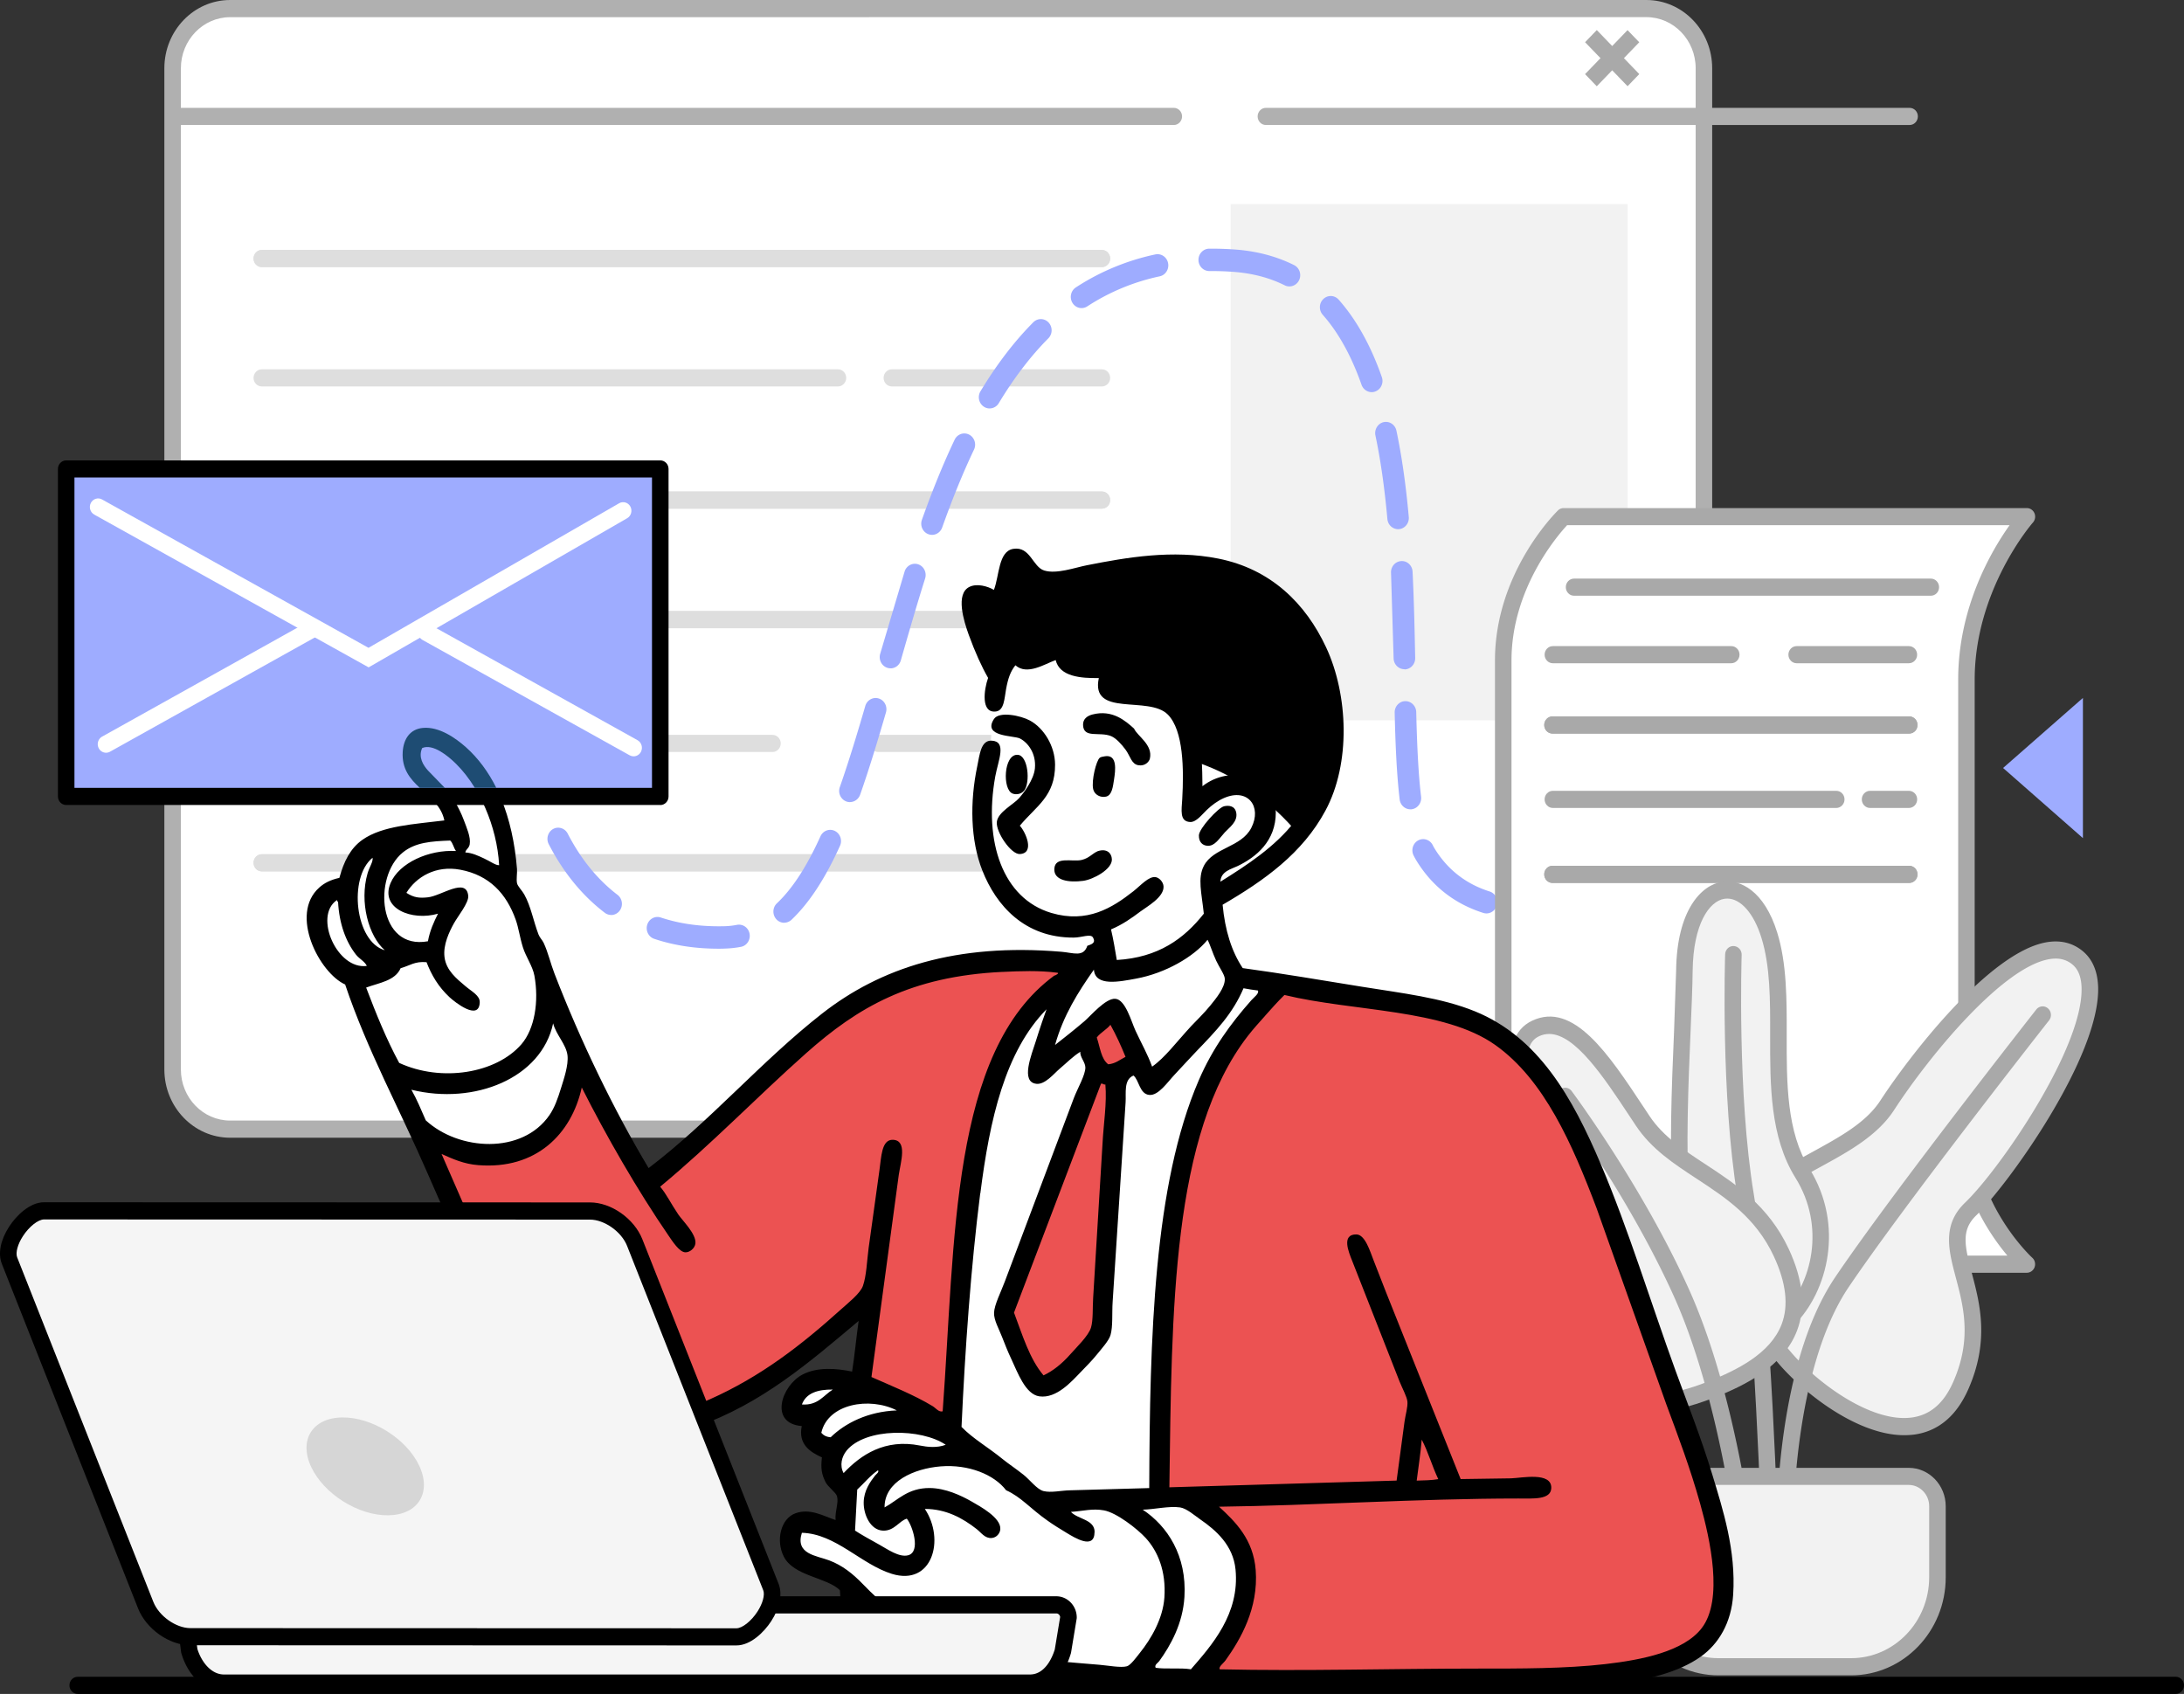 <svg xmlns="http://www.w3.org/2000/svg" xmlns:xlink="http://www.w3.org/1999/xlink" width="401" height="311" fill="none" xmlns:v="https://vecta.io/nano"><rect width="100%" height="100%" fill="#333333" stroke="none"/><style><![CDATA[.B{fill-rule:evenodd}.C{fill:#fff}.D{fill:#000}.E{fill:#f2f2f2}.F{fill:#a9a9a9}.G{fill:#9eacff}]]></style><g clip-path="url(#A)"><path d="M42.26 1.573h260.023c5.835 0 10.564 4.905 10.564 10.958V196.35c0 6.052-4.73 10.957-10.564 10.957H42.26c-5.836 0-10.565-4.905-10.565-10.957V12.53c0-6.053 4.73-10.958 10.565-10.958z" class="B C"/><path d="M302.288 208.886H42.26c-6.663 0-12.082-5.62-12.082-12.53V12.53C30.178 5.62 35.597 0 42.26 0h260.03c6.662 0 12.082 5.62 12.082 12.53V196.35c0 6.916-5.42 12.537-12.082 12.537zM42.26 3.153c-4.985 0-9.048 4.208-9.048 9.385v183.818c0 5.17 4.057 9.378 9.048 9.378h260.03c4.985 0 9.048-4.208 9.048-9.378V12.53c0-5.17-4.057-9.385-9.048-9.385L42.26 3.153z" fill="#b0b0b0"/><g fill="#dedede"><use xlink:href="#B"/><path d="M153.85 70.95H48.072c-.84 0-1.517-.703-1.517-1.573s.678-1.573 1.517-1.573h105.78c.84 0 1.517.703 1.517 1.573s-.678 1.573-1.517 1.573z"/><use xlink:href="#C"/><use xlink:href="#D"/><path d="M202.315 138.067h-41.07c-.838 0-1.516-.704-1.516-1.574s.678-1.573 1.516-1.573h41.07c.84 0 1.517.703 1.517 1.573.006.87-.678 1.574-1.517 1.574z"/><use xlink:href="#E"/><use xlink:href="#B"/><path d="M202.314 70.95h-38.56c-.84 0-1.517-.703-1.517-1.573s.678-1.573 1.517-1.573h38.56c.84 0 1.517.703 1.517 1.573.006.87-.678 1.573-1.517 1.573z"/><use xlink:href="#C"/><use xlink:href="#D"/><path d="M141.835 138.067H48.072c-.84 0-1.517-.704-1.517-1.574s.678-1.573 1.517-1.573h93.763c.838 0 1.516.703 1.516 1.573s-.678 1.574-1.516 1.574z"/><use xlink:href="#E"/></g><g fill="#b0b0b0"><path d="M350.62 22.947H232.427c-.84 0-1.517-.703-1.517-1.573s.678-1.573 1.517-1.573H350.62c.84 0 1.517.703 1.517 1.573 0 .864-.678 1.573-1.517 1.573zm-135.1 0H32.093c-.84 0-1.517-.703-1.517-1.573s.678-1.573 1.517-1.573H215.52c.84 0 1.517.703 1.517 1.573 0 .864-.678 1.573-1.517 1.573z"/></g><path d="M225.955 37.464h72.895v94.784h-72.895V37.464z" class="B E"/><g class="G"><path d="M98.903 146.86c-.857 0-1.648-.58-1.898-1.475-.726-2.56-1.26-5.145-1.6-7.675-.053-.32-.065-.53-.042-.753.12-1.13 1.095-1.944 2.183-1.82.464.05 1.564.352 1.785 2a49.98 49.98 0 0 0 1.475 7.077c.3 1.086-.3 2.234-1.344 2.55-.2.06-.375.086-.56.086zm33.015 27.32c-4.223 0-8.2-.6-11.802-1.814-1.04-.346-1.612-1.505-1.28-2.585s1.446-1.678 2.493-1.327c3.516 1.172 7.406 1.7 11.66 1.598a13.6 13.6 0 0 0 2.326-.253c1.077-.203 2.112.525 2.314 1.635.202 1.117-.505 2.2-1.576 2.4a17.77 17.77 0 0 1-2.957.321c-.398.025-.8.025-1.178.025zm12.064-4.763a1.93 1.93 0 0 1-1.463-.673c-.738-.84-.678-2.14.13-2.9 2.855-2.696 5.467-6.72 7.995-12.3.464-1.03 1.648-1.47 2.635-.988s1.416 1.7.952 2.734c-2.748 6.065-5.663 10.507-8.905 13.58a1.99 1.99 0 0 1-1.345.537zm-31.766-1.432a1.93 1.93 0 0 1-1.165-.395c-4.14-3.146-7.603-7.385-10.298-12.6-.517-1-.154-2.246.8-2.783s2.166-.16 2.683.845c2.415 4.677 5.5 8.46 9.143 11.236.88.673 1.077 1.956.43 2.87-.393.55-.994.84-1.6.84zm160.7-.284a1.87 1.87 0 0 1-.577-.092c-5.27-1.672-9.4-4.905-12.278-9.613a12.28 12.28 0 0 1-.512-.932c-.505-1.005-.125-2.246.845-2.77s2.165-.13 2.67.876a7.48 7.48 0 0 0 .345.623c2.356 3.85 5.746 6.504 10.1 7.88 1.047.334 1.636 1.48 1.314 2.567-.26.895-1.047 1.462-1.897 1.462zm-13.962-19.114c-.987 0-1.838-.765-1.963-1.802-.583-4.9-.8-10.816-.916-15.95-.03-1.136.84-2.08 1.928-2.104 1.07-.037 2.004.87 2.028 2 .125 5.034.327 10.816.892 15.548.13 1.13-.636 2.153-1.725 2.3a1.48 1.48 0 0 1-.244.019zm-102.894-1.32c-.226 0-.452-.037-.678-.123-1.03-.4-1.56-1.567-1.184-2.635 1.78-5.078 3.433-10.624 4.676-14.894.315-1.086 1.422-1.703 2.47-1.376s1.64 1.475 1.326 2.56c-1.255 4.32-2.927 9.94-4.74 15.1-.297.84-1.06 1.357-1.868 1.357zm101.8-24.4c-1.077 0-1.957-.894-1.98-2l-.476-15.7c-.054-1.135.785-2.098 1.88-2.153 1.1-.068 2.022.814 2.076 1.95.273 5.572.386 11.094.482 15.84.023 1.135-.845 2.073-1.94 2.098-.017-.013-.03-.013-.04-.013zm-94.352-.166a1.81 1.81 0 0 1-.565-.087c-1.047-.32-1.648-1.468-1.34-2.554l4.492-15.135c.34-1.08 1.463-1.666 2.498-1.314s1.606 1.5 1.267 2.6c-1.63 5.17-3.153 10.47-4.46 15.03-.25.895-1.036 1.47-1.892 1.47zm7.62-24.5a1.92 1.92 0 0 1-.684-.13c-1.03-.395-1.553-1.573-1.172-2.64 1.97-5.522 3.932-10.335 6.008-14.703.482-1.018 1.672-1.438 2.653-.938s1.386 1.734.905 2.752c-2.017 4.24-3.927 8.922-5.848 14.314-.297.827-1.053 1.345-1.862 1.345zm85.578-1.043c-1.012 0-1.874-.796-1.97-1.863-.524-5.8-1.244-10.816-2.195-15.345-.232-1.1.446-2.203 1.5-2.443 1.07-.247 2.123.463 2.355 1.567.988 4.7 1.73 9.872 2.267 15.838.1 1.13-.696 2.13-1.785 2.24-.06 0-.125.006-.184.006zM181.7 74.988a1.89 1.89 0 0 1-1.047-.315c-.928-.6-1.208-1.87-.63-2.832 2.97-4.924 6.235-9.193 9.703-12.673a1.93 1.93 0 0 1 2.801.043 2.11 2.11 0 0 1-.041 2.906c-3.236 3.252-6.3 7.256-9.102 11.902a1.97 1.97 0 0 1-1.683.97zm70.153-2.992c-.8 0-1.57-.518-1.862-1.35-1.862-5.294-4.254-9.613-7.12-12.846-.743-.833-.7-2.135.113-2.906s2.058-.716 2.802.117c3.224 3.628 5.9 8.416 7.93 14.222.374 1.067-.155 2.246-1.184 2.635-.22.093-.452.13-.678.13zm-53.265-15.43c-.66 0-1.303-.34-1.677-.963-.583-.962-.304-2.227.624-2.832a43.02 43.02 0 0 1 14.598-6.06c1.07-.228 2.118.487 2.338 1.598s-.47 2.197-1.54 2.425a39.21 39.21 0 0 0-13.289 5.51c-.327.222-.7.32-1.053.32zm38.15-3.98a1.94 1.94 0 0 1-.857-.204c-2.778-1.388-5.948-2.215-9.4-2.468-1.34-.1-2.67-.148-3.962-.148h-.47c-1.107 0-1.993-.907-2-2.036-.012-1.135.87-2.06 1.963-2.073h.512a58.45 58.45 0 0 1 4.235.154c3.968.284 7.614 1.246 10.85 2.863.987.494 1.398 1.72.928 2.74-.345.74-1.053 1.172-1.8 1.172zm45.968 116.282c-1.053 0-1.933-.864-1.975-1.97-.047-1.135.803-2.1 1.892-2.14 3.992-.18 6.93-1.055 6.96-1.06 1.047-.32 2.147.3 2.457 1.395s-.292 2.227-1.345 2.548c-.136.043-3.402 1.024-7.905 1.22-.03.007-.06.007-.084.007z"/></g><path d="M287.102 94.852h85.048s-11.094 12.494-11.094 29.943v82.48c0 14.722 11.094 24.822 11.094 24.822h-85.048s-11.094-11.23-11.094-27.26v-83.573c0-15.58 11.094-26.414 11.094-26.414z" class="B C"/><g class="F"><path d="M372.144 233.677H287.1c-.398 0-.78-.16-1.058-.45-.47-.475-11.553-11.877-11.553-28.388v-83.567c0-16.08 11.1-27.1 11.57-27.562.28-.278.655-.426 1.04-.426h85.05c.6 0 1.148.37 1.392.944a1.62 1.62 0 0 1-.274 1.703c-.107.117-10.7 12.278-10.7 28.875v82.48c0 13.852 10.47 23.545 10.577 23.638.476.43.642 1.122.416 1.74s-.797 1.012-1.427 1.012zm-84.394-3.153h80.818c-3.426-4.084-9.03-12.42-9.03-23.248v-82.48c0-13.315 6.128-23.718 9.44-28.37h-81.247c-1.95 2.116-10.208 11.822-10.208 24.84v83.573c0 13.42 8.263 23.49 10.226 25.685z"/><use xlink:href="#F"/><path d="M317.868 121.772H285.12c-.838 0-1.516-.704-1.516-1.574s.678-1.573 1.516-1.573h32.754c.84 0 1.517.703 1.517 1.573-.006.864-.684 1.574-1.523 1.574zm19.28 26.568H285.12c-.838 0-1.516-.704-1.516-1.574s.678-1.573 1.516-1.573h52.033c.84 0 1.517.703 1.517 1.573s-.684 1.574-1.523 1.574z"/><use xlink:href="#G"/><path d="M354.512 109.376h-65.5c-.84 0-1.517-.703-1.517-1.573s.678-1.574 1.517-1.574h65.5c.84 0 1.517.704 1.517 1.574.006.87-.678 1.573-1.517 1.573z"/><use xlink:href="#F"/><path d="M350.484 121.772h-20.6c-.84 0-1.517-.704-1.517-1.574s.678-1.573 1.517-1.573h20.6c.84 0 1.517.703 1.517 1.573.006.864-.678 1.574-1.517 1.574zm.001 26.568h-7.126c-.84 0-1.517-.704-1.517-1.574s.678-1.573 1.517-1.573h7.132c.84 0 1.517.703 1.517 1.573s-.684 1.574-1.523 1.574z"/><use xlink:href="#G"/></g><path d="M367.783 141l14.658 12.877V128.14L367.783 141z" class="G"/><path d="M327.51 249.084c6.603 7.873 25.377 21.404 32.486 5.343 7.114-16.067-5.693-25.223 1.85-32.46s28.886-38.6 19.547-46.164-29.047 18.164-34.865 27.123-20.476 10.983-26.942 20.818c-6.466 9.84 1.32 17.467 7.924 25.34z" class="B E"/><g class="F"><path d="M349.622 263.5c-8.72 0-18.703-7.96-23.26-13.39l-1.582-1.864c-6.127-7.182-13.07-15.326-6.454-25.396 3.515-5.35 9.15-8.44 14.598-11.433 4.99-2.74 9.708-5.324 12.337-9.378 4.855-7.478 19.815-27.278 30.57-29.055 2.504-.413 4.687.118 6.5 1.574 1.808 1.462 2.778 3.66 2.897 6.52.517 12.797-16.585 36.508-22.344 42.037-2.8 2.678-2.207 5.485-.838 10.637 1.463 5.528 3.29 12.402-.66 21.33-2.147 4.85-5.443 7.638-9.797 8.286-.643.086-1.297.13-1.957.13zm27.8-87.504a6.47 6.47 0 0 0-1.119.099c-8.6 1.42-22.063 17.745-28.53 27.703-3.058 4.708-8.334 7.608-13.438 10.403-5.122 2.814-10.417 5.72-13.5 10.42-5.282 8.046.048 14.296 6.217 21.534l1.6 1.88c4.812 5.74 14.972 13.322 22.492 12.2 3.313-.494 5.758-2.616 7.47-6.48 3.492-7.88 1.898-13.882.494-19.176-1.32-4.98-2.57-9.68 1.707-13.784 6.377-6.12 21.82-28.543 21.374-39.593-.078-1.925-.643-3.29-1.73-4.17-.863-.69-1.862-1.037-3.028-1.037z"/><path d="M327.773 281.205c-.833 0-1.51-.697-1.517-1.567-.006-1.185-.04-29.252 10.708-45.158 10.505-15.55 36.65-48.793 36.91-49.132.53-.673 1.487-.778 2.136-.222a1.61 1.61 0 0 1 .214 2.215c-.262.333-26.335 33.5-36.775 48.946-10.202 15.092-10.16 43.05-10.16 43.326.006.87-.672 1.58-1.51 1.586z"/></g><path d="M316.02 244.018c10.48 7.64 24.89-12.624 14.925-28.63-7.656-12.3-2.046-30.72-6.074-43.696-4.033-12.994-15.4-10.655-15.597 6.516-.202 17.165-4.42 57.67 6.746 65.81z" class="B E"/><g class="F"><path d="M320.91 247.245c-2.005 0-3.974-.642-5.76-1.937-9.868-7.188-8.655-35.478-7.774-56.13l.374-10.99c.13-11.075 4.616-15.696 8.424-16.295 3.343-.524 7.757 1.654 10.136 9.317 1.773 5.695 1.76 12.408 1.743 18.9-.018 8.7-.03 17.695 4.158 24.42 6.478 10.402 3.403 22.576-2.778 28.74-2.623 2.628-5.615 3.973-8.524 3.973zm-3.766-82.27c-.172 0-.345.012-.517.037-2.838.444-5.74 4.702-5.842 13.216-.036 3.073-.196 6.787-.38 11.088-.803 18.8-2.022 47.213 6.484 53.414 3.153 2.295 7.056 1.653 10.44-1.722 5.307-5.294 7.93-15.776 2.332-24.76-4.675-7.51-4.664-16.98-4.646-26.136.012-6.534.024-12.704-1.6-17.93-1.374-4.46-3.795-7.207-6.27-7.207z"/><path d="M325 284.907c-.82 0-1.493-.673-1.517-1.53-.012-.445-1.285-44.424-4.467-63.607-3.094-18.62-2.28-44.307-2.267-44.566.03-.852.702-1.518 1.517-1.518.892.03 1.547.76 1.517 1.63-.006.253-.815 25.624 2.225 43.918 3.224 19.405 4.497 63.607 4.51 64.05.024.87-.637 1.592-1.475 1.623H325z"/></g><path d="M281.952 188.815c6.882-3.24 13.473 7.663 19.678 16.986 6.204 9.317 19.25 10.927 25.42 24.162 7.102 15.228-3.54 21.46-12.873 25.15-14.575 5.75-22.17 1.617-26.15-10.137s3.867-17.776-1.45-28.08c-5.324-10.304-11.51-24.834-4.622-28.08z" class="B E"/><g class="F"><path d="M302.8 259.258c-2.558 0-4.836-.487-6.865-1.468-4.17-2.005-7.22-6.028-9.345-12.29-2.046-6.047-1.16-10.748-.375-14.894.82-4.344 1.53-8.102-.98-12.964-6.568-12.722-8.977-21.305-7.365-26.247.613-1.87 1.773-3.214 3.457-4 7.6-3.58 14.074 6.22 20.344 15.696l1.213 1.833c2.5 3.745 6.276 6.225 10.286 8.854 5.413 3.547 11.552 7.576 15.252 15.517 2.653 5.69 3.165 10.742 1.523 15.024-2.5 6.553-9.452 10.008-15.223 12.285-4.527 1.777-8.477 2.665-11.92 2.665zm-18.38-69.425c-.625 0-1.238.136-1.838.42-.9.425-1.493 1.1-1.833 2.153-.898 2.758-.386 9.12 7.17 23.748 3.022 5.856 2.14 10.533 1.285 15.055-.744 3.937-1.51 8.01.26 13.247 1.832 5.418 4.373 8.848 7.757 10.477 3.98 1.92 9.352 1.493 16.42-1.29 5.187-2.05 11.41-5.09 13.48-10.502 1.315-3.43.833-7.626-1.433-12.488-3.326-7.133-8.828-10.742-14.146-14.228-4.27-2.8-8.3-5.448-11.16-9.724l-1.22-1.84c-4.694-7.095-9.94-15.03-14.74-15.03z"/><path d="M320.378 284.63c-.76 0-1.416-.587-1.505-1.39-.03-.265-3.123-26.55-11.487-45.133-8.4-18.652-21.088-35.694-21.22-35.86a1.62 1.62 0 0 1 .268-2.208c.66-.537 1.618-.408 2.13.277.13.173 13.022 17.48 21.57 36.46 8.578 19.053 11.63 44.998 11.755 46.1.1.864-.494 1.647-1.327 1.752-.065.013-.125.013-.184.013z"/></g><path d="M304.966 271.055h45.484c2.914 0 5.282 2.456 5.282 5.48v13.044c0 9.076-7.097 16.437-15.847 16.437H315.53c-8.75 0-15.847-7.36-15.847-16.437v-13.044c0-3.03 2.367-5.48 5.282-5.48z" class="B E"/><g class="F"><path d="M339.884 307.588H315.53c-9.577 0-17.364-8.083-17.364-18v-13.044c0-3.887 3.052-7.052 6.8-7.052h45.484c3.748 0 6.8 3.165 6.8 7.052v13.044c0 9.933-7.787 18-17.364 18zm-34.92-34.96c-2.076 0-3.765 1.752-3.765 3.905v13.044c0 8.193 6.43 14.863 14.33 14.863h24.354c7.9 0 14.33-6.663 14.33-14.863v-13.044c0-2.153-1.7-3.905-3.765-3.905h-45.484zM298.83 5.53l-7.8 8.08 2.15 2.23 7.8-8.08-2.15-2.23z"/><path d="M293.185 5.52l-2.15 2.23 7.8 8.08 2.15-2.23-7.8-8.08z"/></g><g class="B"><path d="M83.198 152.517s-1.904-5.498-3.962-8.22c-2.052-2.72-5.776-6.73-2.772-8.63s6.67-.494 10.827 5.614c8.21 12.063 5.282 20.546 5.282 20.546s1.838.4 3.57 5.48l2.64 7.534s3.944 15.795 9.375 25.34 9.904 16.573 9.904 16.573 21.07-19.004 28.923-24.933c7.852-5.923 21.522-16.51 32.486-16.024s17.43 1.784 17.43 1.784l5.413-3.696-.66-3.425s-11.03 3.338-17.037-7.126c-6.008-10.458-2.772-25.754-2.772-25.754l.66-11.23s-1.89-6.904-3.04-9.866c-1.143-2.956-2.35-8.632 0-7.398a97.25 97.25 0 0 1 3.961 2.19s.97-9.748 3.04-8.767 1.34 4.047 6.335 3.696c5.003-.346 33.325-7.44 42.39 3.56s11 24.47 8.845 32.19c-4.527 16.264-20.47 21.367-20.47 21.367s-2.106 4.195-.53 8.63c1.582 4.437 4.49 8.22 4.49 8.22s29.362.512 41.86 7.262 23.27 29.197 31.296 51.773 16.537 44.788 16.245 50.545c-.29 5.75-2.76 14.104-17.56 16.437-20 3.152-100.497 1.234-100.497 1.234s-29.315-3.715-36.186-9.175-5.2-6.652-8.453-8.355-10-3.862-9.113-8.354c.886-4.498 5.574-1.882 8.453.136s1.32.278 1.32.278l.53-8.768s-3.105-2.067-3.17-3.56.4-3.974.4-3.974-3.177.087-3.7-1.64c-.524-1.734.79-4.11.79-4.11s-5.1 1.703-4.622-1.234.583-6.324 4.093-6.164 9.375 1.092 9.375 1.092l.26-14.382s-20.457 19.1-36.05 23.42c-15.597 4.332-27.22-10.95-39.487-40.27s-18.75-41.093-18.75-41.093-8.91-11.168-6.074-15.338c2.837-4.178 4.093-2.055 4.093-2.055s-.38-6.368 4.622-8.496 8.846-2.604 8.846-2.604l7.144-.26z" class="C"/><path d="M218.823 139.646s6.258 1.753 11.755 6.028 7.923 7.67 7.923 7.67 13.54-19.282 1.98-37.533c-11.558-18.244-28.006-11.976-32.355-11.642-4.342.333-14.14 3.985-16.507 2.875s-2.957-3.79-4.622-3.29-2.25 7.805-2.25 7.805l-5.02-1.64s-.654 2.783.4 6.577c1.047 3.79 2.772 7.262 2.772 7.262l4.622-4.522.928 2.604 6.734-3.147.922 3.288 8.852.55-1.32 4.386s9.922-1.672 12.415 3.153c2.492 4.807 2.772 9.576 2.772 9.576z" class="D"/><g fill="#ec5252"><path d="M198.62 190.598l7.002-5.48 3.302 10.137-3.564 2.604-3.04 46.436-5.282 7.947-6.34 2.326-6.734-13.562L201 196.762l-2.38-6.164zm-23.508 70.814s.95-44.38 5.942-59.584 16.77-24.242 16.77-24.242-26.93-5.158-40.808 5.892c-13.878 11.044-36.977 33.287-36.977 33.287s-7.162-9.15-9.244-12.463-4.622-9.453-4.622-9.453-1.952 13.994-9.512 16.166-19.547-3.702-19.547-3.702 7.204 15.2 12.016 26.438 20.48 28.888 30.635 28.08 39.75-23.285 39.75-23.285l-1.32 14.246 16.918 8.62zm37.376 12.468s-.03-40.648 3.7-59.312c4.55-22.774 19.15-33.146 19.15-33.146s39.678 2.832 45.692 12.6c6.02 9.767 15.17 36.12 23.64 53.833s15.17 40.728 11.356 49.3c-3.807 8.582-13.307 9.335-20.208 10.273s-75.804.82-75.804.82 11.53-12.506 8.846-20.546-9.375-12.192-9.375-12.192l-7.132-.27.136-1.37z"/></g><g class="D"><path d="M224.48 166.1c.44 4.7 1.654 8.6 3.694 11.642 7.388 1.006 14.503 2.228 21.92 3.425 7.323 1.184 14.574 2 20.73 4.516 11.654 4.75 17.9 15.814 23.105 28.074 5.074 11.95 9.18 25.433 13.73 37.94 2.2 6.053 4.7 12.328 6.734 19.035 1.98 6.534 4.355 13.907 3.83 22.05-.333 5.183-2.683 9.052-5.942 11.372-8.198 5.83-23.8 5.886-37.9 5.886l-43.182.272c-14.372 0-28.65-.667-41.462-2.055-6.728-.728-12.843-1.555-18.22-3.696-5.306-2.116-9.458-5.066-13.337-8.632.13 1.703.422 4.128.66 6.85.185 2.067 1.065 5.77-1.45 5.75-2.66-.635-2.142-4.726-2.38-7.533-.26-3.08-.654-6.3-.8-9.04-2.403-2.376-8.47-2.55-10.297-6.164-1.523-3.005-.535-6.972 2.112-7.947 2.718-1 5.205.518 7.394 1.234-.13-1.678.6-3.14.262-4.38-.2-.7-1.7-1.72-2.112-2.604-.7-1.42-.892-2.424-.66-4.522-2.094-.957-4.4-2.35-3.7-5.75-6.08-.5-3.694-7.453.13-9.452 2.8-1.456 6.287-1.135 9.113-.55.476-3.024.767-6.232 1.2-9.3-8.9 7.472-17.793 15.252-29.845 19.448-6.514 2.27-14.64 2.653-20.2-.55-5.128-2.95-8.757-7.62-12.148-12.735-6.62-10-11.838-21.503-16.9-33.145-5.128-11.797-11.13-22.706-15.187-34.787-4.723-2.122-10.3-12.84-4.753-17.8.958-.858 2.094-1.42 3.694-1.777.815-3.018 2.03-5.436 4.224-6.985 3.694-2.6 9.47-2.857 15.05-3.56-1.065-5.226-8.072-6.15-7.662-12.6.15-2.32 1.32-4.16 3.7-4.38 2.968-.278 6.008 1.85 7.924 3.56 5.473 4.893 8.6 12.7 9.375 22.323.06.772-.15 1.827 0 2.604.107.568.934 1.37 1.32 2.055 1.237 2.2 1.7 4.96 2.64 7.398.214.55.684 1 .928 1.505.82 1.74 1.273 3.788 1.98 5.615 4.765 12.352 10.9 25.062 17.298 35.75 11.3-8.6 20.72-19.658 31.826-28.35 10.696-8.373 24.58-13 43.972-11.366 2.213.186 4.04 1.05 4.753-1.098.75-.27 1.607-.493 1.053-1.505-.422-.772-2.034-.006-3.563 0-9 .03-14.235-5.88-16.77-12.328-2.177-5.528-2.32-12.537-.922-19.17.428-2.043.642-4.757 2.64-4.66 2.837.148 1.202 3.6.66 6.57-2.177 12.026 1.392 22.422 10.297 25.063 6.592 1.95 11.184-.938 15.05-3.973 1.338-1.05 2.83-2.8 4.092-2.604.625.092 1.374.827 1.452 1.64.196 2.024-3.147 3.838-4.224 4.658-1.648 1.247-3.38 2.456-5.413 3.3.428 1.8.737 3.708 1.06 5.615 7.62-.45 12.35-3.9 15.978-8.5-.405-3.826-1.166-6.503 0-8.768 1.743-3.393 6.853-3.375 8.715-6.984 1.998-3.875-.6-7.404-5.015-5.48-1.13.493-2.2 1.265-3.17 2.2-.874.827-1.915 2.246-3.04 2.2-1.998-.098-1.564-2.202-1.45-4.244.303-5.405.244-12.538-2.64-15.475-3.5-3.572-14.247.58-12.677-6.713-3.278.056-7.2-.247-7.923-3.3-2.035.73-5.24 2.863-7.395.957-.898 1.123-1.344 2.363-1.713 4.38-.315 1.72-.34 3.9-1.85 4.1-2.802.364-2.225-3.98-1.45-6.164-1.148-1.987-2.4-4.732-3.564-7.94-.892-2.486-2.468-7.484.13-8.767 1.386-.685 3.337-.13 4.5.55 1.012-2.604.804-7.1 3.564-7.534 3.123-.5 3.545 3.32 5.675 3.974 2.26.7 5.657-.537 7.793-.957 7.376-1.462 15.764-2.906 24.163-1.234 9.6 1.907 16.014 8.175 19.8 16.295 4.075 8.737 4.55 21.33-.13 29.993-4.2 7.817-11.2 12.802-18.875 17.27zm-40.403-53.007c-1.66.142-2.225-1.34-3.83-1.64.7 3.122 1.886 5.713 2.903 8.5 1.047-.512 2.082-2.84 3.962-2.74 1.1.056 1.516.938 2.242 1.783 1.934-.672 5.622-3.1 7.394-1.092.53.593.38 1.518.928 2.326 2.642 1.642 8.74-1.808 8.977 1.783.095 1.45-1.1 1.876-1.32 3.3 4.753.407 8.775.48 11.356 2.875 3.546 3.295 4.057 9.138 4.093 16.16 4.98-3.95 13.444-2.197 13.468 4.794.018 5.306-3.647 8.237-7.002 9.86-1.148.556-3.093.957-3.17 2.876 10.023-6.25 19.95-13.08 19.012-30.13-.756-13.82-10.28-25.3-24.033-26.02-4.73-.246-9.066.18-13.206.82-3.8.592-7.638 1.93-11.886 2.2-3.777.235-5.43-1.443-7.132-3-1.047 2.376-.095 7.158-2.754 7.386zM83.723 140.226c-1.445-1.425-4.253-3.75-6.204-2.875-.75 1.697.208 3.16 1.06 4.1 1.44 1.6 3.397 3.092 4.884 5.615.607 1.03 1.23 2.234 1.72 3.56.458 1.26 1.285 3.048 1.06 4.38-.13.77-.744.92-.8 1.505 1.25.062 2.4.624 3.432 1.1 1.077.487 2.16 1.302 2.772 1.234-.404-7.225-3.682-14.45-7.93-18.628zM73.95 156.52c-5.502 4.455-4.57 17.98 4.622 16.295.357-1.962 1.083-3.535 1.85-5.065-4.77 1.394-10.696-.932-8.715-5.615 1.57-3.708 7.02-6.164 12.016-5.892-.434-.556-.54-1.45-1.06-1.92-3.48.13-6.395.32-8.715 2.196zm-3.295 17.943c-3.004-2.616-4.682-8.88-3.17-14.105.345-1.2 1.047-2.14.922-2.875-4.5 3.646-3.206 15.45 2.25 16.98zm2.635 20.682c7.763 3.584 17.8 1.943 22.45-3.425 2.42-2.8 3.248-7.854 2.38-12.6-.315-1.72-1.57-3.46-2.112-5.2-.577-1.85-.773-3.523-1.32-5.066-1.713-4.8-4.842-8.17-10.166-9.175-4.545-.857-8.132 1.352-9.904 4.245 1.38.883 2.367.994 3.962.82 2.457-.265 7.055-3.745 7.394-.27.125 1.264-1.92 3.757-2.64 5.065-.833 1.518-2 3.906-1.72 6.164.3 2.48 2.255 4.004 3.83 5.343 1.213 1.03 2.7 1.74 2.64 3-.13 3.492-4.622-.1-5.544-.956-2.034-1.894-3.3-4.035-4.224-6.436-2.207-.185-3 .617-4.753 1.1-1.017 2.326-3.932 2.678-6.335 3.56 1.82 4.8 3.736 9.526 6.062 13.82zm-5.937-17.807c-.363-.802-1.392-1.308-1.98-2.055-1.856-2.35-3.093-5.658-3.302-9.724-.077-.006-.155-.018-.13-.135-.006-.087-.018-.167-.13-.136-4.26 2.968.125 12.82 5.544 12.05zm151.316 11.094c1.03-1.1 2.338-2.32 3.57-3.838 1.03-1.27 2.75-3.344 2.642-4.93-.048-.746-1.006-2.048-1.583-3.288-.672-1.438-1.166-3.098-1.582-3.832-2.546 3.147-7.775 6.14-13.075 7.12-3.16.586-7.55 1.493-7.793-1.64-2.88 4.1-5.592 8.348-7.132 13.833 1.814-1.43 3.444-2.702 5.413-4.38 1.112-.95 3.896-4.27 5.675-4.1 1.868.173 2.92 4.22 3.7 5.886 1.124 2.425 2.2 4.264 3.034 6.57 2.35-1.64 4.42-4.46 7.132-7.4zm-34.6-9.996c-16.924.815-26.6 6.534-36.05 14.926-9.018 8.014-17.4 16.727-26.805 24.513 1.178 1.4 1.933 3.036 3.302 5.066.797 1.184 3.343 3.603 3.17 5.343-.1.907-1.04 1.666-1.85 1.64-1.112-.03-2.4-2.08-3.04-3-5.83-8.496-11.48-18.356-15.978-27.253-1.897 8.57-8.405 15.092-19.012 14.247-2.6-.2-4.604-1.1-6.734-2.055 4.08 9.23 7.33 17.387 12.278 26.297 4.253 7.657 9.572 17.418 17.56 20.817 6.407 2.728 14.128.297 19.4-2.054 9.393-4.183 16.788-9.928 24.164-16.573 1.255-1.13 3.474-2.88 3.962-4.245.654-1.832.743-4.62 1.053-6.984l1.98-14.24c.35-2.35.35-5.713 2.5-5.614 2.67.117 1.416 4.035 1.053 6.44l-5.015 37.113c3.73 1.653 7.894 3.32 11.225 5.343.595.358 1.13 1.154 1.85.956 2.326-31.325 1.428-65.994 20.47-79.982.244-.03 1.124-.518.53-.55-3.26-.432-6.853-.296-10.035-.142zm-4.093 40.673c-1.713 13.53-2.778 28.573-3.432 42.87 2.117 2.172 4.895 3.74 7.525 5.887 1.04.85 2.4 1.74 3.83 2.875 1.243.987 2.498 2.72 3.7 3.017 1.398.34 3.212-.1 4.753-.136l14.657-.413c.107-27.593.797-55.7 9.114-74.917 2.522-5.836 5.865-10.396 9.636-14.653.482-.543 1.488-1.247 1.2-1.784-.916-.098-1.767-.265-2.64-.413-1.98 4.652-4.967 7.756-8.715 11.643-1.207 1.252-2.445 2.64-3.962 4.245-1.25 1.32-2.944 3.856-4.622 3.696-1.802-.167-1.862-2.72-2.903-3.56-1.838.76-1.332 3.227-1.45 4.93l-2.374 36.57c-.148 2.166.072 4.554-.398 6.164-.298 1.018-1.642 2.505-2.5 3.56-.97 1.2-1.975 2.184-2.903 3.153-1.7 1.752-4.48 4.967-7.655 4.523-2.564-.358-4-4.393-5.152-6.85-.7-1.487-1.142-2.628-1.72-4.1-.565-1.456-1.487-3.036-1.452-4.38.036-1.45 1.297-3.906 1.98-5.75l12.677-33.695c.642-1.7 2.135-4.245 2.112-5.615-.018-.987-1.03-1.912-.922-2.875-1.404.882-2.386 1.925-3.83 3.147-1.006.857-2.648 2.906-4.224 2.74-3.004-.308-.892-5.368-.13-7.805.768-2.468 1.618-4.93 1.98-5.886-7.638 7.774-10.44 20.232-12.16 33.824zm52.3-32.596c-1.113 1.24-2.16 2.394-3.17 3.696-13.997 18.12-13.95 50.285-14.4 82.857l41.724-1.234 1.452-10.816c.16-1.203.624-2.666.53-3.696-.083-.876-.957-2.468-1.45-3.702l-8.715-22.187c-.577-1.47-2.034-4.838.8-4.794 1.606.024 2.5 3.1 3.17 4.794l2.242 5.75 13.73 34.373 9.244-.135c1.945-.056 7.484-1.247 7.394 1.783-.065 2.196-3.343 1.92-6.073 1.92-18.257 0-37.7 1.295-54.93 1.505 3 2.758 6.3 5.985 6.734 11.643.523 7.04-2.8 12.735-5.544 16.573-.423.586-1.3 1.153-1.06 1.64 15.686.35 31.427-.136 47.536-.136 7.584 0 15.918.02 23.24-.82 6.752-.777 14.384-2.307 17.697-6.577 4.063-5.238 1.56-16.363-.26-22.872-1.845-6.596-4.057-12.414-6.205-18.214l-12.807-36.02c-4.456-11.76-9.608-23.606-18.62-29.992-9.393-6.664-26.037-6.102-38.7-9.175-1.255 1.216-2.475 2.616-3.57 3.838zm-156.74 13.563c1 1.746 1.8 3.708 2.64 5.614 6.032 5.572 17.685 6.337 22.712-.962.952-1.388 1.535-3.067 2.112-4.93.524-1.684 1.4-4.22 1.2-6.028-.25-2.05-2.094-3.764-2.64-5.886-2.136 10.07-14.438 15.042-26.014 12.192zm125.838-9.6c.607 1.746.78 3.943 2.112 4.93 1.368-.13 2.154-.87 3.17-1.37-.833-2.06-1.743-4.035-2.772-5.886-.714.9-1.8 1.413-2.5 2.326zm-15.187 50.533c1.547 4.103 2.838 8.47 5.414 11.507 1.75-.82 3.385-2.135 4.884-3.832 1.112-1.265 3.367-3.412 3.83-4.93.422-1.388.273-3.646.398-5.478l1.713-28.216c.197-3.844.833-7.5.53-10.958-.405.1-.387-.234-.8-.136l-15.98 42.043zm-38.95 16.85c2.968.204 3.938-1.666 5.675-2.74-2.796-.03-4.908.66-5.675 2.74zm3.563 5.2c.392.463.934.766 1.72.82 2.63-2.567 6.8-4.726 12.147-4.93-5.062-2.554-12.66-1.215-13.866 4.1zm4.622 3.3c-.857 1.05-1.3 2.696-.53 4.1 3.188-3.393 7.608-6.33 13.997-5.065 1.42.284 3.164.475 4.753-.136-4.474-3.036-14.74-3.17-18.22 1.092zm104.7 5.48c1.374-.037 2.754-.062 3.96-.27-1.112-2.314-1.856-5.017-3.04-7.256-.215 2.597-.613 5.016-.922 7.527zm-59.154 9.446c-.018 3.314-3.64 1.05-5.152.136-1.362-.827-2.343-1.43-3.432-2.2-3.278-2.295-4.86-4.356-7.656-5.615-2.195-2.88-6.894-4.794-12.016-4.38-4.866.395-10.35 2.77-10.297 7.534 2.385-1.283 4.253-3.6 8.316-3.56 2.867.03 5.7 1.35 7.656 2.468 1.63.938 5.395 2.974 5.282 5.065-.04.772-.672 1.568-1.582 1.642-1.25.1-1.9-.963-2.772-1.642-2.576-2.023-5.646-3.7-9.506-3.695 3.753 5.602 1.386 14.228-6.074 11.914-5.633-1.746-10.285-7.355-16.5-7.534-1.268 3.937 2.682 4.184 5.014 5.066 2.415.913 4.325 2.43 6.205 4.38 3.498 3.628 7.394 6.836 12.147 9.174 7.87 3.87 20.463 4.708 31.296 5.615 1.54.13 3.92.586 5.015.272.7-.198 1.8-1.74 2.38-2.462 2.052-2.555 4.224-6.263 4.5-10.138.34-4.9-1.23-8.557-3.432-10.958-1.547-1.684-5.324-4.633-7.656-5.065-2.124-.395-3.82.136-6.074.278 1.244 1.363 4.36 1.37 4.35 3.695zm-43.574-7.805l-.4 7.534c1.113.728 2.725 1.63 4.492 2.604 1.403.77 3.616 2.387 5.282 1.92 2.332-.654.767-5.45-.268-6.713-1.415.413-2.284 2.264-4.354 2.2-2.326-.08-3.605-2.93-3.563-5.2.035-2.185 1.23-3.813 2.1-4.93.22-.272.762-.586.53-.957-1.47.988-2.54 2.382-3.83 3.554zm69.457 14.654c-.44-4.418-3.57-7.176-6.473-9.175-1.058-.734-2.5-2.017-3.7-2.2-2.022-.296-4.73.37-6.864.413 4.532 3 8.114 8.44 7.66 16.024-.3 4.905-2.54 8.9-4.622 11.778-.232.327-.95.698-.66 1.234 1.975.278 4.533-.043 6.466.272 3.796-4.368 9.007-10.174 8.192-18.356zm-18.622-154.35c.613 1.376 3.468 2.937 2.903 5.48-.137.6-.898 1.43-2.1 1.234-1.3-.2-1.5-1.703-2.38-2.876-.72-.974-1.737-2.1-2.64-2.468-2.136-.876-5.08.482-5.152-2.054-.03-1.074.726-1.66 1.72-1.92 3.66-.95 6.056 1.154 7.662 2.604zM187.248 151.6c1.035 1.1 2.825 5.054 0 5.202-1.606.086-4.408-4.023-4.224-5.887.18-1.8 3.046-3.196 4.093-4.38.815-.926 2.706-3.35 2.903-5.48.25-2.72-1.28-4.733-2.772-5.48-1.107-.55-6.895-.26-4.753-3.56.957-1.475 4.92-.642 6.603.27 2.564 1.395 4.598 4.677 4.622 8.083.036 5.837-3.462 7.6-6.472 11.23z"/><path d="M188.038 145.15c-.482.623-1.404.814-2.112.55-1.915-.722-1.66-7.262.922-7.12 1.928.105 2.356 5.078 1.2 6.57zm14.79-6.293c2.398-.414 1.97 2.616 1.72 4.245-.203 1.308-.363 2.88-1.452 3.153-.993.246-2.147-.315-2.38-1.37-.35-1.604.577-5.25 1.2-5.75.18-.154.554-.216.922-.277zm21.92 9.173c.726-.166 2-.197 2.243 1.234.273 1.623-1.297 2.672-2.112 3.56-1.023 1.117-1.82 2.55-3.17 2.462-.946-.055-1.612-.715-1.582-1.92.024-1.252 3.557-5.1 4.622-5.337zm-23.1 8.214c1.6-.488 2.456.413 2.5 1.505.095 1.833-3.4 3.727-5.283 3.974-2.6.345-5.4-.056-5.282-2.2.12-2.388 3.313-1.228 5.02-1.64 1.427-.346 1.915-1.185 3.034-1.647z"/></g><path d="M36.21 294.65h157.723c1.238 0 2.237 1.043 2.237 2.327l-1.03 6.225c-.916 3.153-3.016 5.812-6.05 5.812H41.137c-3.034 0-5.42-2.647-6.383-5.923l-.78-6.108c0-1.3 1-2.333 2.237-2.333z" fill="#f5f5f5"/></g><path d="M189.097 310.587H41.136c-3.498 0-6.573-2.764-7.834-7.04a1.73 1.73 0 0 1-.053-.253l-.78-6.11c-.012-2.357 1.672-4.11 3.748-4.11H193.94c2.07 0 3.76 1.752 3.76 3.9a1.32 1.32 0 0 1-.024.265l-1.03 6.226c-1.29 4.46-4.164 7.12-7.55 7.12zm-152.857-7.85c.732 2.357 2.5 4.696 4.896 4.696h147.96c2.92 0 4.206-3.412 4.57-4.603l.987-5.954c-.047-.364-.35-.654-.713-.654H36.21c-.375 0-.684.296-.72.672l.75 5.843z" class="D"/><path d="M8.1 222.306l100.236.03c3.27 0 6.948 2.597 8.215 5.793l25.002 63.23c1.267 3.196-3.058 9.162-6.33 9.156l-100.247-.03c-3.272 0-6.948-2.598-8.215-5.8L1.743 231.443c-1.26-3.202 3.075-9.137 6.347-9.137z" fill="#f5f5f5" class="B"/><path d="M135.214 302.096l-100.247-.03c-3.9 0-8.12-2.98-9.62-6.775L.34 232.042c-.744-1.882-.256-4.374 1.344-6.842 1.333-2.06 3.813-4.468 6.407-4.468l100.235.03c3.897 0 8.12 2.974 9.62 6.775l25.003 63.23c.743 1.888.255 4.393-1.35 6.88-1.332 2.048-3.8 4.448-6.383 4.448zM8.09 223.885c-1.083 0-2.754 1.32-3.884 3.073-.964 1.487-1.386 3.048-1.053 3.893l25.002 63.25c1.03 2.6 4.152 4.82 6.81 4.82l100.247.03c1.07 0 2.73-1.314 3.86-3.06.97-1.5 1.398-3.078 1.065-3.924l-25.002-63.23c-1.03-2.6-4.153-4.813-6.812-4.82l-100.235-.03z" class="D"/><path d="M62.82 260.24c-5.473.075-8.007 4.153-5.67 9.12 2.344 4.96 8.673 8.922 14.146 8.848s8.007-4.16 5.67-9.12c-2.344-4.967-8.68-8.928-14.146-8.848z" fill="#d6d6d6" class="B"/><path d="M399.485 311H14.267c-.84 0-1.517-.704-1.517-1.574s.678-1.573 1.517-1.573h385.218c.84 0 1.517.703 1.517 1.573 0 .864-.684 1.574-1.517 1.574z" class="D"/><path d="M12.154 86.1h109.08v60.133H12.154V86.1z" class="B G"/><path d="M121.234 147.797H12.154c-.84 0-1.517-.704-1.517-1.574V86.1c0-.87.678-1.573 1.517-1.573h109.08c.84 0 1.517.703 1.517 1.573v60.133c0 .864-.678 1.574-1.517 1.574zM13.67 144.644h106.042v-56.98H13.67v56.98z" class="D"/><g class="C"><path d="M19.47 138.2c-.54 0-1.065-.302-1.338-.827-.4-.765-.12-1.72.62-2.134l38.03-21.213c.738-.413 1.66-.123 2.058.642a1.61 1.61 0 0 1-.619 2.135l-38.03 21.212a1.5 1.5 0 0 1-.72.185z"/><path d="M67.686 122.53L17.3 94.475c-.738-.413-1.017-1.37-.62-2.135s1.32-1.055 2.058-.642l48.922 27.24 46.02-26.543c.73-.42 1.66-.148 2.064.61s.143 1.72-.59 2.14l-47.47 27.382z"/></g><path d="M77.08 144.65h4.592l-3.1-3.196c-.85-.95-1.808-2.412-1.06-4.11 1.95-.87 4.76 1.45 6.204 2.875 1.255 1.234 2.427 2.74 3.462 4.424h3.944c-1.458-2.925-3.308-5.43-5.556-7.44-1.916-1.71-4.955-3.838-7.924-3.56-2.38.222-3.55 2.06-3.7 4.38-.2 3.147 1.362 4.974 3.135 6.627z" fill="#1e4c73" class="B"/><path d="M116.34 138.862c-.244 0-.487-.06-.72-.185L77.572 117.49c-.738-.413-1.017-1.37-.62-2.134s1.32-1.056 2.058-.642L117.06 135.9c.738.413 1.017 1.37.62 2.135-.274.524-.797.826-1.34.826z" class="C"/></g><defs><clipPath id="A"><path d="M0 0h401v311H0z" class="C"/></clipPath><path id="B" d="M202.315 49.04H48.072c-.84 0-1.517-.703-1.517-1.573s.678-1.573 1.517-1.573h154.243c.838 0 1.517.703 1.517 1.573.006.87-.68 1.573-1.517 1.573z"/><path id="C" d="M202.315 93.39H48.072c-.84 0-1.517-.703-1.517-1.573s.678-1.573 1.517-1.573h154.243c.838 0 1.517.703 1.517 1.573.006.864-.68 1.573-1.517 1.573z"/><path id="D" d="M202.315 115.343H48.072c-.84 0-1.517-.704-1.517-1.574s.678-1.573 1.517-1.573h154.243c.838 0 1.517.703 1.517 1.573.006.87-.68 1.574-1.517 1.574z"/><path id="E" d="M202.315 159.983H48.072c-.84 0-1.517-.704-1.517-1.574s.678-1.573 1.517-1.573h154.243c.838 0 1.517.703 1.517 1.573.006.864-.68 1.574-1.517 1.574z"/><path id="F" d="M350.55 134.68h-65.5c-.84 0-1.517-.703-1.517-1.573s.678-1.573 1.517-1.573h65.5c.84 0 1.517.703 1.517 1.573.006.87-.678 1.573-1.517 1.573z"/><path id="G" d="M350.55 162.105h-65.5c-.84 0-1.517-.703-1.517-1.573s.678-1.574 1.517-1.574h65.5c.84 0 1.517.704 1.517 1.574.006.87-.678 1.573-1.517 1.573z"/></defs></svg>
